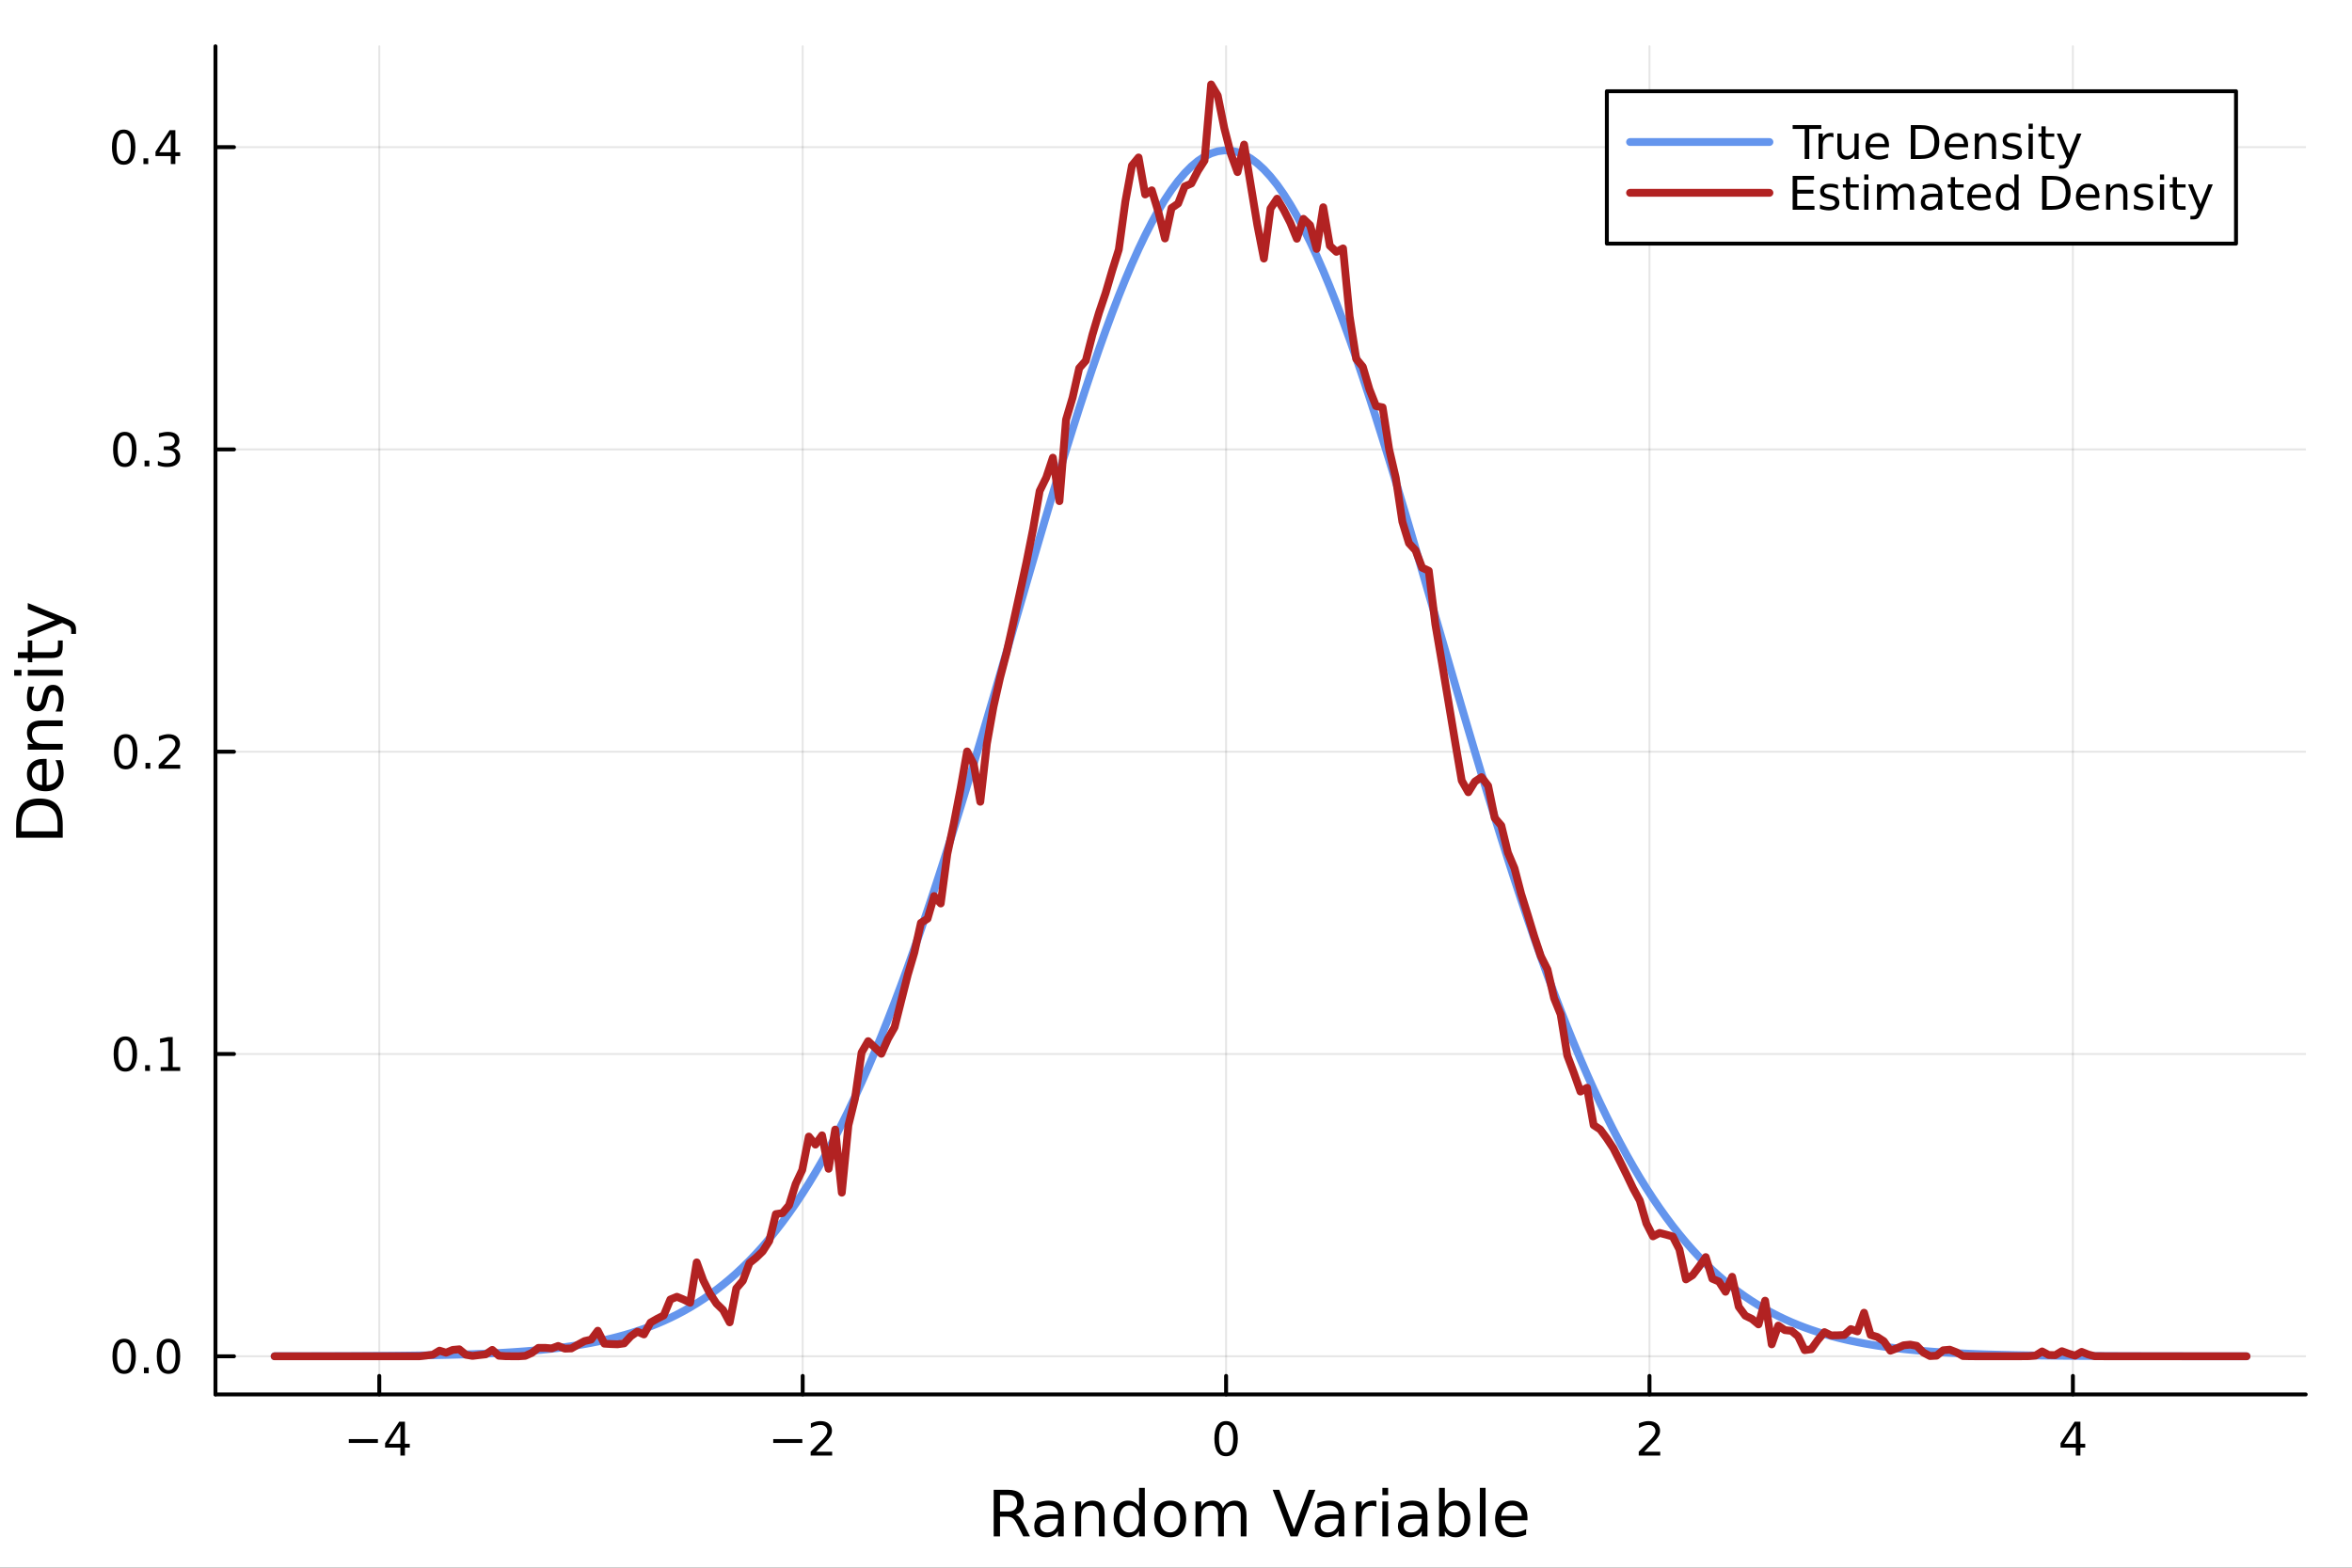 <?xml version="1.0" encoding="utf-8"?>
<svg xmlns="http://www.w3.org/2000/svg" xmlns:xlink="http://www.w3.org/1999/xlink" width="600" height="400" viewBox="0 0 2400 1600">
<rect x="0" y="0" width="2400" height="1600" fill="#333333" stroke="none"/>
<defs>
  <clipPath id="clip910">
    <rect x="0" y="0" width="2400" height="1600"/>
  </clipPath>
</defs>
<path clip-path="url(#clip910)" d="M0 1600 L2400 1600 L2400 0 L0 0  Z" fill="#ffffff" fill-rule="evenodd" fill-opacity="1"/>
<defs>
  <clipPath id="clip911">
    <rect x="480" y="0" width="1681" height="1600"/>
  </clipPath>
</defs>
<path clip-path="url(#clip910)" d="M219.866 1423.18 L2352.76 1423.18 L2352.76 47.244 L219.866 47.244  Z" fill="#ffffff" fill-rule="evenodd" fill-opacity="1"/>
<defs>
  <clipPath id="clip912">
    <rect x="219" y="47" width="2134" height="1377"/>
  </clipPath>
</defs>
<polyline clip-path="url(#clip912)" style="stroke:#000000; stroke-linecap:round; stroke-linejoin:round; stroke-width:2; stroke-opacity:0.1; fill:none" points="387.035,1423.18 387.035,47.244 "/>
<polyline clip-path="url(#clip912)" style="stroke:#000000; stroke-linecap:round; stroke-linejoin:round; stroke-width:2; stroke-opacity:0.1; fill:none" points="819.074,1423.18 819.074,47.244 "/>
<polyline clip-path="url(#clip912)" style="stroke:#000000; stroke-linecap:round; stroke-linejoin:round; stroke-width:2; stroke-opacity:0.1; fill:none" points="1251.11,1423.18 1251.11,47.244 "/>
<polyline clip-path="url(#clip912)" style="stroke:#000000; stroke-linecap:round; stroke-linejoin:round; stroke-width:2; stroke-opacity:0.1; fill:none" points="1683.15,1423.18 1683.15,47.244 "/>
<polyline clip-path="url(#clip912)" style="stroke:#000000; stroke-linecap:round; stroke-linejoin:round; stroke-width:2; stroke-opacity:0.1; fill:none" points="2115.19,1423.18 2115.19,47.244 "/>
<polyline clip-path="url(#clip912)" style="stroke:#000000; stroke-linecap:round; stroke-linejoin:round; stroke-width:2; stroke-opacity:0.1; fill:none" points="219.866,1384.24 2352.76,1384.24 "/>
<polyline clip-path="url(#clip912)" style="stroke:#000000; stroke-linecap:round; stroke-linejoin:round; stroke-width:2; stroke-opacity:0.1; fill:none" points="219.866,1075.72 2352.76,1075.72 "/>
<polyline clip-path="url(#clip912)" style="stroke:#000000; stroke-linecap:round; stroke-linejoin:round; stroke-width:2; stroke-opacity:0.1; fill:none" points="219.866,767.206 2352.76,767.206 "/>
<polyline clip-path="url(#clip912)" style="stroke:#000000; stroke-linecap:round; stroke-linejoin:round; stroke-width:2; stroke-opacity:0.1; fill:none" points="219.866,458.689 2352.76,458.689 "/>
<polyline clip-path="url(#clip912)" style="stroke:#000000; stroke-linecap:round; stroke-linejoin:round; stroke-width:2; stroke-opacity:0.1; fill:none" points="219.866,150.173 2352.76,150.173 "/>
<polyline clip-path="url(#clip910)" style="stroke:#000000; stroke-linecap:round; stroke-linejoin:round; stroke-width:4; stroke-opacity:1; fill:none" points="219.866,1423.18 2352.76,1423.18 "/>
<polyline clip-path="url(#clip910)" style="stroke:#000000; stroke-linecap:round; stroke-linejoin:round; stroke-width:4; stroke-opacity:1; fill:none" points="387.035,1423.18 387.035,1404.28 "/>
<polyline clip-path="url(#clip910)" style="stroke:#000000; stroke-linecap:round; stroke-linejoin:round; stroke-width:4; stroke-opacity:1; fill:none" points="819.074,1423.18 819.074,1404.28 "/>
<polyline clip-path="url(#clip910)" style="stroke:#000000; stroke-linecap:round; stroke-linejoin:round; stroke-width:4; stroke-opacity:1; fill:none" points="1251.11,1423.18 1251.11,1404.28 "/>
<polyline clip-path="url(#clip910)" style="stroke:#000000; stroke-linecap:round; stroke-linejoin:round; stroke-width:4; stroke-opacity:1; fill:none" points="1683.15,1423.18 1683.15,1404.28 "/>
<polyline clip-path="url(#clip910)" style="stroke:#000000; stroke-linecap:round; stroke-linejoin:round; stroke-width:4; stroke-opacity:1; fill:none" points="2115.19,1423.18 2115.19,1404.28 "/>
<path clip-path="url(#clip910)" d="M355.936 1468.75 L385.612 1468.75 L385.612 1472.69 L355.936 1472.69 L355.936 1468.75 Z" fill="#000000" fill-rule="nonzero" fill-opacity="1" /><path clip-path="url(#clip910)" d="M408.552 1455.09 L396.746 1473.54 L408.552 1473.54 L408.552 1455.09 M407.325 1451.02 L413.204 1451.02 L413.204 1473.54 L418.135 1473.54 L418.135 1477.43 L413.204 1477.43 L413.204 1485.58 L408.552 1485.58 L408.552 1477.43 L392.95 1477.43 L392.95 1472.92 L407.325 1451.02 Z" fill="#000000" fill-rule="nonzero" fill-opacity="1" /><path clip-path="url(#clip910)" d="M789.016 1468.75 L818.692 1468.75 L818.692 1472.69 L789.016 1472.69 L789.016 1468.75 Z" fill="#000000" fill-rule="nonzero" fill-opacity="1" /><path clip-path="url(#clip910)" d="M832.812 1481.64 L849.132 1481.64 L849.132 1485.58 L827.187 1485.58 L827.187 1481.64 Q829.849 1478.89 834.433 1474.26 Q839.039 1469.61 840.22 1468.27 Q842.465 1465.74 843.345 1464.01 Q844.248 1462.25 844.248 1460.56 Q844.248 1457.8 842.303 1456.07 Q840.382 1454.33 837.28 1454.33 Q835.081 1454.33 832.627 1455.09 Q830.197 1455.86 827.419 1457.41 L827.419 1452.69 Q830.243 1451.55 832.697 1450.97 Q835.15 1450.39 837.187 1450.39 Q842.558 1450.39 845.752 1453.08 Q848.947 1455.77 848.947 1460.26 Q848.947 1462.39 848.136 1464.31 Q847.349 1466.2 845.243 1468.8 Q844.664 1469.47 841.562 1472.69 Q838.461 1475.88 832.812 1481.64 Z" fill="#000000" fill-rule="nonzero" fill-opacity="1" /><path clip-path="url(#clip910)" d="M1251.11 1454.1 Q1247.5 1454.1 1245.67 1457.66 Q1243.87 1461.2 1243.87 1468.33 Q1243.87 1475.44 1245.67 1479.01 Q1247.5 1482.55 1251.11 1482.55 Q1254.75 1482.55 1256.55 1479.01 Q1258.38 1475.44 1258.38 1468.33 Q1258.38 1461.2 1256.55 1457.66 Q1254.75 1454.1 1251.11 1454.1 M1251.11 1450.39 Q1256.92 1450.39 1259.98 1455 Q1263.06 1459.58 1263.06 1468.33 Q1263.06 1477.06 1259.98 1481.67 Q1256.92 1486.25 1251.11 1486.25 Q1245.3 1486.25 1242.22 1481.67 Q1239.17 1477.06 1239.17 1468.33 Q1239.17 1459.58 1242.22 1455 Q1245.3 1450.39 1251.11 1450.39 Z" fill="#000000" fill-rule="nonzero" fill-opacity="1" /><path clip-path="url(#clip910)" d="M1677.8 1481.64 L1694.12 1481.64 L1694.12 1485.58 L1672.18 1485.58 L1672.18 1481.64 Q1674.84 1478.89 1679.42 1474.26 Q1684.03 1469.61 1685.21 1468.27 Q1687.46 1465.74 1688.34 1464.01 Q1689.24 1462.25 1689.24 1460.56 Q1689.24 1457.8 1687.29 1456.07 Q1685.37 1454.33 1682.27 1454.33 Q1680.07 1454.33 1677.62 1455.09 Q1675.19 1455.86 1672.41 1457.41 L1672.41 1452.69 Q1675.23 1451.55 1677.69 1450.97 Q1680.14 1450.39 1682.18 1450.39 Q1687.55 1450.39 1690.74 1453.08 Q1693.94 1455.77 1693.94 1460.26 Q1693.94 1462.39 1693.13 1464.31 Q1692.34 1466.2 1690.23 1468.8 Q1689.66 1469.47 1686.55 1472.69 Q1683.45 1475.88 1677.8 1481.64 Z" fill="#000000" fill-rule="nonzero" fill-opacity="1" /><path clip-path="url(#clip910)" d="M2118.2 1455.09 L2106.39 1473.54 L2118.2 1473.54 L2118.2 1455.09 M2116.97 1451.02 L2122.85 1451.02 L2122.85 1473.54 L2127.78 1473.54 L2127.78 1477.43 L2122.85 1477.43 L2122.85 1485.58 L2118.2 1485.58 L2118.2 1477.43 L2102.6 1477.43 L2102.6 1472.92 L2116.97 1451.02 Z" fill="#000000" fill-rule="nonzero" fill-opacity="1" /><path clip-path="url(#clip910)" d="M1036.52 1545.76 Q1038.59 1546.46 1040.53 1548.76 Q1042.5 1551.05 1044.48 1555.06 L1051 1568.04 L1044.1 1568.04 L1038.02 1555.85 Q1035.66 1551.08 1033.43 1549.52 Q1031.24 1547.96 1027.42 1547.96 L1020.42 1547.96 L1020.42 1568.04 L1013.99 1568.04 L1013.99 1520.52 L1028.5 1520.52 Q1036.65 1520.52 1040.66 1523.93 Q1044.67 1527.34 1044.67 1534.21 Q1044.67 1538.7 1042.57 1541.66 Q1040.5 1544.62 1036.52 1545.76 M1020.42 1525.81 L1020.42 1542.68 L1028.5 1542.68 Q1033.15 1542.68 1035.5 1540.54 Q1037.89 1538.38 1037.89 1534.21 Q1037.89 1530.04 1035.5 1527.94 Q1033.15 1525.81 1028.5 1525.81 L1020.42 1525.81 Z" fill="#000000" fill-rule="nonzero" fill-opacity="1" /><path clip-path="url(#clip910)" d="M1073.79 1550.12 Q1066.69 1550.12 1063.96 1551.75 Q1061.22 1553.37 1061.22 1557.29 Q1061.22 1560.4 1063.26 1562.25 Q1065.33 1564.07 1068.86 1564.07 Q1073.73 1564.07 1076.66 1560.63 Q1079.62 1557.16 1079.62 1551.43 L1079.62 1550.12 L1073.79 1550.12 M1085.47 1547.71 L1085.47 1568.04 L1079.62 1568.04 L1079.62 1562.63 Q1077.61 1565.88 1074.62 1567.44 Q1071.63 1568.97 1067.3 1568.97 Q1061.82 1568.97 1058.58 1565.91 Q1055.36 1562.82 1055.36 1557.67 Q1055.36 1551.65 1059.37 1548.6 Q1063.42 1545.54 1071.4 1545.54 L1079.62 1545.54 L1079.62 1544.97 Q1079.62 1540.93 1076.94 1538.73 Q1074.3 1536.5 1069.5 1536.5 Q1066.44 1536.5 1063.54 1537.23 Q1060.65 1537.97 1057.97 1539.43 L1057.97 1534.02 Q1061.19 1532.78 1064.21 1532.17 Q1067.24 1531.54 1070.1 1531.54 Q1077.83 1531.54 1081.65 1535.55 Q1085.47 1539.56 1085.47 1547.71 Z" fill="#000000" fill-rule="nonzero" fill-opacity="1" /><path clip-path="url(#clip910)" d="M1127.17 1546.53 L1127.17 1568.04 L1121.31 1568.04 L1121.31 1546.72 Q1121.31 1541.66 1119.34 1539.14 Q1117.37 1536.63 1113.42 1536.63 Q1108.68 1536.63 1105.94 1539.65 Q1103.2 1542.68 1103.2 1547.9 L1103.2 1568.04 L1097.31 1568.04 L1097.31 1532.4 L1103.2 1532.4 L1103.2 1537.93 Q1105.3 1534.72 1108.13 1533.13 Q1111 1531.54 1114.72 1531.54 Q1120.87 1531.54 1124.02 1535.36 Q1127.17 1539.14 1127.17 1546.53 Z" fill="#000000" fill-rule="nonzero" fill-opacity="1" /><path clip-path="url(#clip910)" d="M1162.31 1537.81 L1162.31 1518.52 L1168.16 1518.52 L1168.16 1568.04 L1162.31 1568.04 L1162.31 1562.7 Q1160.46 1565.88 1157.63 1567.44 Q1154.83 1568.97 1150.88 1568.97 Q1144.42 1568.97 1140.35 1563.81 Q1136.3 1558.65 1136.3 1550.25 Q1136.3 1541.85 1140.35 1536.69 Q1144.42 1531.54 1150.88 1531.54 Q1154.83 1531.54 1157.63 1533.1 Q1160.46 1534.62 1162.31 1537.81 M1142.35 1550.25 Q1142.35 1556.71 1144.99 1560.4 Q1147.67 1564.07 1152.31 1564.07 Q1156.96 1564.07 1159.63 1560.4 Q1162.31 1556.71 1162.31 1550.25 Q1162.31 1543.79 1159.63 1540.13 Q1156.96 1536.44 1152.31 1536.44 Q1147.67 1536.44 1144.99 1540.13 Q1142.35 1543.79 1142.35 1550.25 Z" fill="#000000" fill-rule="nonzero" fill-opacity="1" /><path clip-path="url(#clip910)" d="M1194.04 1536.5 Q1189.33 1536.5 1186.59 1540.19 Q1183.86 1543.85 1183.86 1550.25 Q1183.86 1556.65 1186.56 1560.34 Q1189.3 1564 1194.04 1564 Q1198.72 1564 1201.46 1560.31 Q1204.19 1556.62 1204.19 1550.25 Q1204.19 1543.92 1201.46 1540.23 Q1198.72 1536.5 1194.04 1536.5 M1194.04 1531.54 Q1201.68 1531.54 1206.04 1536.5 Q1210.4 1541.47 1210.4 1550.25 Q1210.4 1559 1206.04 1564 Q1201.68 1568.97 1194.04 1568.97 Q1186.37 1568.97 1182.01 1564 Q1177.68 1559 1177.68 1550.25 Q1177.68 1541.47 1182.01 1536.5 Q1186.37 1531.54 1194.04 1531.54 Z" fill="#000000" fill-rule="nonzero" fill-opacity="1" /><path clip-path="url(#clip910)" d="M1247.86 1539.24 Q1250.06 1535.29 1253.11 1533.41 Q1256.17 1531.54 1260.31 1531.54 Q1265.88 1531.54 1268.9 1535.45 Q1271.92 1539.33 1271.92 1546.53 L1271.92 1568.04 L1266.04 1568.04 L1266.04 1546.72 Q1266.04 1541.59 1264.22 1539.11 Q1262.41 1536.63 1258.68 1536.63 Q1254.13 1536.63 1251.49 1539.65 Q1248.85 1542.68 1248.85 1547.9 L1248.85 1568.04 L1242.96 1568.04 L1242.96 1546.72 Q1242.96 1541.56 1241.15 1539.11 Q1239.33 1536.63 1235.54 1536.63 Q1231.06 1536.63 1228.41 1539.68 Q1225.77 1542.71 1225.77 1547.9 L1225.77 1568.04 L1219.88 1568.04 L1219.88 1532.4 L1225.77 1532.4 L1225.77 1537.93 Q1227.78 1534.66 1230.58 1533.1 Q1233.38 1531.54 1237.23 1531.54 Q1241.11 1531.54 1243.82 1533.51 Q1246.56 1535.48 1247.86 1539.24 Z" fill="#000000" fill-rule="nonzero" fill-opacity="1" /><path clip-path="url(#clip910)" d="M1316.83 1568.04 L1298.69 1520.52 L1305.41 1520.52 L1320.46 1560.53 L1335.55 1520.52 L1342.23 1520.52 L1324.12 1568.04 L1316.83 1568.04 Z" fill="#000000" fill-rule="nonzero" fill-opacity="1" /><path clip-path="url(#clip910)" d="M1360.06 1550.12 Q1352.96 1550.12 1350.22 1551.75 Q1347.49 1553.37 1347.49 1557.29 Q1347.49 1560.4 1349.52 1562.25 Q1351.59 1564.07 1355.12 1564.07 Q1359.99 1564.07 1362.92 1560.63 Q1365.88 1557.16 1365.88 1551.43 L1365.88 1550.12 L1360.06 1550.12 M1371.74 1547.71 L1371.74 1568.04 L1365.88 1568.04 L1365.88 1562.63 Q1363.88 1565.88 1360.89 1567.44 Q1357.89 1568.97 1353.56 1568.97 Q1348.09 1568.97 1344.84 1565.91 Q1341.63 1562.82 1341.63 1557.67 Q1341.63 1551.65 1345.64 1548.6 Q1349.68 1545.54 1357.67 1545.54 L1365.88 1545.54 L1365.88 1544.97 Q1365.88 1540.93 1363.21 1538.73 Q1360.57 1536.5 1355.76 1536.5 Q1352.71 1536.5 1349.81 1537.23 Q1346.91 1537.97 1344.24 1539.43 L1344.24 1534.02 Q1347.45 1532.78 1350.48 1532.17 Q1353.5 1531.54 1356.37 1531.54 Q1364.1 1531.54 1367.92 1535.55 Q1371.74 1539.56 1371.74 1547.71 Z" fill="#000000" fill-rule="nonzero" fill-opacity="1" /><path clip-path="url(#clip910)" d="M1404.46 1537.87 Q1403.47 1537.3 1402.29 1537.04 Q1401.15 1536.76 1399.75 1536.76 Q1394.78 1536.76 1392.11 1540 Q1389.47 1543.22 1389.47 1549.27 L1389.47 1568.04 L1383.58 1568.04 L1383.58 1532.4 L1389.47 1532.4 L1389.47 1537.93 Q1391.31 1534.69 1394.27 1533.13 Q1397.23 1531.54 1401.47 1531.54 Q1402.07 1531.54 1402.8 1531.63 Q1403.54 1531.7 1404.43 1531.85 L1404.46 1537.87 Z" fill="#000000" fill-rule="nonzero" fill-opacity="1" /><path clip-path="url(#clip910)" d="M1410.6 1532.4 L1416.46 1532.4 L1416.46 1568.04 L1410.6 1568.04 L1410.6 1532.4 M1410.6 1518.52 L1416.46 1518.52 L1416.46 1525.93 L1410.6 1525.93 L1410.6 1518.52 Z" fill="#000000" fill-rule="nonzero" fill-opacity="1" /><path clip-path="url(#clip910)" d="M1444.91 1550.12 Q1437.81 1550.12 1435.08 1551.75 Q1432.34 1553.37 1432.34 1557.29 Q1432.34 1560.4 1434.38 1562.25 Q1436.45 1564.07 1439.98 1564.07 Q1444.85 1564.07 1447.78 1560.63 Q1450.74 1557.16 1450.74 1551.43 L1450.74 1550.12 L1444.91 1550.12 M1456.59 1547.71 L1456.59 1568.04 L1450.74 1568.04 L1450.74 1562.63 Q1448.73 1565.88 1445.74 1567.44 Q1442.75 1568.97 1438.42 1568.97 Q1432.95 1568.97 1429.7 1565.91 Q1426.48 1562.82 1426.48 1557.67 Q1426.48 1551.65 1430.49 1548.6 Q1434.54 1545.54 1442.53 1545.54 L1450.74 1545.54 L1450.74 1544.97 Q1450.74 1540.93 1448.06 1538.73 Q1445.42 1536.5 1440.62 1536.5 Q1437.56 1536.5 1434.66 1537.23 Q1431.77 1537.97 1429.09 1539.43 L1429.09 1534.02 Q1432.31 1532.78 1435.33 1532.17 Q1438.36 1531.54 1441.22 1531.54 Q1448.95 1531.54 1452.77 1535.55 Q1456.59 1539.56 1456.59 1547.71 Z" fill="#000000" fill-rule="nonzero" fill-opacity="1" /><path clip-path="url(#clip910)" d="M1494.25 1550.25 Q1494.25 1543.79 1491.57 1540.13 Q1488.93 1536.44 1484.28 1536.44 Q1479.64 1536.44 1476.96 1540.13 Q1474.32 1543.79 1474.32 1550.25 Q1474.32 1556.71 1476.96 1560.4 Q1479.64 1564.07 1484.28 1564.07 Q1488.93 1564.07 1491.57 1560.4 Q1494.25 1556.71 1494.25 1550.25 M1474.32 1537.81 Q1476.17 1534.62 1478.97 1533.1 Q1481.8 1531.54 1485.72 1531.54 Q1492.21 1531.54 1496.25 1536.69 Q1500.33 1541.85 1500.33 1550.25 Q1500.33 1558.65 1496.25 1563.81 Q1492.21 1568.97 1485.72 1568.97 Q1481.8 1568.97 1478.97 1567.44 Q1476.17 1565.88 1474.32 1562.7 L1474.32 1568.04 L1468.43 1568.04 L1468.43 1518.52 L1474.32 1518.52 L1474.32 1537.81 Z" fill="#000000" fill-rule="nonzero" fill-opacity="1" /><path clip-path="url(#clip910)" d="M1510.03 1518.52 L1515.89 1518.52 L1515.89 1568.04 L1510.03 1568.04 L1510.03 1518.52 Z" fill="#000000" fill-rule="nonzero" fill-opacity="1" /><path clip-path="url(#clip910)" d="M1558.64 1548.76 L1558.64 1551.62 L1531.71 1551.62 Q1532.09 1557.67 1535.34 1560.85 Q1538.62 1564 1544.44 1564 Q1547.81 1564 1550.97 1563.17 Q1554.15 1562.35 1557.27 1560.69 L1557.27 1566.23 Q1554.12 1567.57 1550.81 1568.27 Q1547.5 1568.97 1544.09 1568.97 Q1535.56 1568.97 1530.56 1564 Q1525.6 1559.04 1525.6 1550.57 Q1525.6 1541.82 1530.31 1536.69 Q1535.05 1531.54 1543.07 1531.54 Q1550.27 1531.54 1554.43 1536.18 Q1558.64 1540.8 1558.64 1548.76 M1552.78 1547.04 Q1552.72 1542.23 1550.07 1539.37 Q1547.46 1536.5 1543.14 1536.5 Q1538.23 1536.5 1535.27 1539.27 Q1532.35 1542.04 1531.9 1547.07 L1552.78 1547.04 Z" fill="#000000" fill-rule="nonzero" fill-opacity="1" /><polyline clip-path="url(#clip910)" style="stroke:#000000; stroke-linecap:round; stroke-linejoin:round; stroke-width:4; stroke-opacity:1; fill:none" points="219.866,1423.18 219.866,47.244 "/>
<polyline clip-path="url(#clip910)" style="stroke:#000000; stroke-linecap:round; stroke-linejoin:round; stroke-width:4; stroke-opacity:1; fill:none" points="219.866,1384.24 238.764,1384.24 "/>
<polyline clip-path="url(#clip910)" style="stroke:#000000; stroke-linecap:round; stroke-linejoin:round; stroke-width:4; stroke-opacity:1; fill:none" points="219.866,1075.72 238.764,1075.72 "/>
<polyline clip-path="url(#clip910)" style="stroke:#000000; stroke-linecap:round; stroke-linejoin:round; stroke-width:4; stroke-opacity:1; fill:none" points="219.866,767.206 238.764,767.206 "/>
<polyline clip-path="url(#clip910)" style="stroke:#000000; stroke-linecap:round; stroke-linejoin:round; stroke-width:4; stroke-opacity:1; fill:none" points="219.866,458.689 238.764,458.689 "/>
<polyline clip-path="url(#clip910)" style="stroke:#000000; stroke-linecap:round; stroke-linejoin:round; stroke-width:4; stroke-opacity:1; fill:none" points="219.866,150.173 238.764,150.173 "/>
<path clip-path="url(#clip910)" d="M126.691 1370.04 Q123.08 1370.04 121.251 1373.6 Q119.445 1377.14 119.445 1384.27 Q119.445 1391.38 121.251 1394.94 Q123.08 1398.49 126.691 1398.49 Q130.325 1398.49 132.13 1394.94 Q133.959 1391.38 133.959 1384.27 Q133.959 1377.14 132.13 1373.6 Q130.325 1370.04 126.691 1370.04 M126.691 1366.33 Q132.501 1366.33 135.556 1370.94 Q138.635 1375.52 138.635 1384.27 Q138.635 1393 135.556 1397.61 Q132.501 1402.19 126.691 1402.19 Q120.88 1402.19 117.802 1397.61 Q114.746 1393 114.746 1384.27 Q114.746 1375.52 117.802 1370.94 Q120.88 1366.33 126.691 1366.33 Z" fill="#000000" fill-rule="nonzero" fill-opacity="1" /><path clip-path="url(#clip910)" d="M146.853 1395.64 L151.737 1395.64 L151.737 1401.52 L146.853 1401.52 L146.853 1395.64 Z" fill="#000000" fill-rule="nonzero" fill-opacity="1" /><path clip-path="url(#clip910)" d="M171.922 1370.04 Q168.311 1370.04 166.482 1373.6 Q164.677 1377.14 164.677 1384.27 Q164.677 1391.38 166.482 1394.94 Q168.311 1398.49 171.922 1398.49 Q175.556 1398.49 177.362 1394.94 Q179.19 1391.38 179.19 1384.27 Q179.19 1377.14 177.362 1373.6 Q175.556 1370.04 171.922 1370.04 M171.922 1366.33 Q177.732 1366.33 180.788 1370.94 Q183.866 1375.52 183.866 1384.27 Q183.866 1393 180.788 1397.61 Q177.732 1402.19 171.922 1402.19 Q166.112 1402.19 163.033 1397.61 Q159.978 1393 159.978 1384.27 Q159.978 1375.52 163.033 1370.94 Q166.112 1366.33 171.922 1366.33 Z" fill="#000000" fill-rule="nonzero" fill-opacity="1" /><path clip-path="url(#clip910)" d="M127.917 1061.52 Q124.306 1061.52 122.478 1065.09 Q120.672 1068.63 120.672 1075.76 Q120.672 1082.86 122.478 1086.43 Q124.306 1089.97 127.917 1089.97 Q131.552 1089.97 133.357 1086.43 Q135.186 1082.86 135.186 1075.76 Q135.186 1068.63 133.357 1065.09 Q131.552 1061.52 127.917 1061.52 M127.917 1057.82 Q133.728 1057.82 136.783 1062.42 Q139.862 1067.01 139.862 1075.76 Q139.862 1084.48 136.783 1089.09 Q133.728 1093.67 127.917 1093.67 Q122.107 1093.67 119.029 1089.09 Q115.973 1084.48 115.973 1075.76 Q115.973 1067.01 119.029 1062.42 Q122.107 1057.82 127.917 1057.82 Z" fill="#000000" fill-rule="nonzero" fill-opacity="1" /><path clip-path="url(#clip910)" d="M148.079 1087.12 L152.964 1087.12 L152.964 1093 L148.079 1093 L148.079 1087.12 Z" fill="#000000" fill-rule="nonzero" fill-opacity="1" /><path clip-path="url(#clip910)" d="M163.959 1089.07 L171.598 1089.07 L171.598 1062.7 L163.288 1064.37 L163.288 1060.11 L171.552 1058.44 L176.227 1058.44 L176.227 1089.07 L183.866 1089.07 L183.866 1093 L163.959 1093 L163.959 1089.07 Z" fill="#000000" fill-rule="nonzero" fill-opacity="1" /><path clip-path="url(#clip910)" d="M128.288 753.004 Q124.677 753.004 122.848 756.569 Q121.043 760.111 121.043 767.24 Q121.043 774.347 122.848 777.911 Q124.677 781.453 128.288 781.453 Q131.922 781.453 133.728 777.911 Q135.556 774.347 135.556 767.24 Q135.556 760.111 133.728 756.569 Q131.922 753.004 128.288 753.004 M128.288 749.301 Q134.098 749.301 137.154 753.907 Q140.232 758.49 140.232 767.24 Q140.232 775.967 137.154 780.573 Q134.098 785.157 128.288 785.157 Q122.478 785.157 119.399 780.573 Q116.343 775.967 116.343 767.24 Q116.343 758.49 119.399 753.907 Q122.478 749.301 128.288 749.301 Z" fill="#000000" fill-rule="nonzero" fill-opacity="1" /><path clip-path="url(#clip910)" d="M148.45 778.606 L153.334 778.606 L153.334 784.486 L148.45 784.486 L148.45 778.606 Z" fill="#000000" fill-rule="nonzero" fill-opacity="1" /><path clip-path="url(#clip910)" d="M167.547 780.55 L183.866 780.55 L183.866 784.486 L161.922 784.486 L161.922 780.55 Q164.584 777.796 169.167 773.166 Q173.774 768.513 174.954 767.171 Q177.2 764.648 178.079 762.912 Q178.982 761.152 178.982 759.462 Q178.982 756.708 177.038 754.972 Q175.116 753.236 172.014 753.236 Q169.815 753.236 167.362 754 Q164.931 754.763 162.153 756.314 L162.153 751.592 Q164.977 750.458 167.431 749.879 Q169.885 749.301 171.922 749.301 Q177.292 749.301 180.487 751.986 Q183.681 754.671 183.681 759.162 Q183.681 761.291 182.871 763.212 Q182.084 765.111 179.977 767.703 Q179.399 768.374 176.297 771.592 Q173.195 774.786 167.547 780.55 Z" fill="#000000" fill-rule="nonzero" fill-opacity="1" /><path clip-path="url(#clip910)" d="M127.339 444.488 Q123.728 444.488 121.899 448.053 Q120.093 451.594 120.093 458.724 Q120.093 465.83 121.899 469.395 Q123.728 472.937 127.339 472.937 Q130.973 472.937 132.779 469.395 Q134.607 465.83 134.607 458.724 Q134.607 451.594 132.779 448.053 Q130.973 444.488 127.339 444.488 M127.339 440.784 Q133.149 440.784 136.204 445.391 Q139.283 449.974 139.283 458.724 Q139.283 467.451 136.204 472.057 Q133.149 476.64 127.339 476.64 Q121.529 476.64 118.45 472.057 Q115.394 467.451 115.394 458.724 Q115.394 449.974 118.45 445.391 Q121.529 440.784 127.339 440.784 Z" fill="#000000" fill-rule="nonzero" fill-opacity="1" /><path clip-path="url(#clip910)" d="M147.501 470.09 L152.385 470.09 L152.385 475.969 L147.501 475.969 L147.501 470.09 Z" fill="#000000" fill-rule="nonzero" fill-opacity="1" /><path clip-path="url(#clip910)" d="M176.737 457.335 Q180.093 458.053 181.968 460.321 Q183.866 462.59 183.866 465.923 Q183.866 471.039 180.348 473.839 Q176.829 476.64 170.348 476.64 Q168.172 476.64 165.857 476.201 Q163.565 475.784 161.112 474.927 L161.112 470.414 Q163.056 471.548 165.371 472.127 Q167.686 472.705 170.209 472.705 Q174.607 472.705 176.899 470.969 Q179.214 469.233 179.214 465.923 Q179.214 462.867 177.061 461.154 Q174.931 459.418 171.112 459.418 L167.084 459.418 L167.084 455.576 L171.297 455.576 Q174.746 455.576 176.575 454.21 Q178.403 452.821 178.403 450.229 Q178.403 447.566 176.505 446.154 Q174.63 444.719 171.112 444.719 Q169.19 444.719 166.991 445.136 Q164.792 445.553 162.153 446.432 L162.153 442.266 Q164.815 441.525 167.13 441.154 Q169.468 440.784 171.528 440.784 Q176.852 440.784 179.954 443.215 Q183.056 445.622 183.056 449.742 Q183.056 452.613 181.413 454.603 Q179.769 456.571 176.737 457.335 Z" fill="#000000" fill-rule="nonzero" fill-opacity="1" /><path clip-path="url(#clip910)" d="M126.205 135.971 Q122.593 135.971 120.765 139.536 Q118.959 143.078 118.959 150.207 Q118.959 157.314 120.765 160.879 Q122.593 164.42 126.205 164.42 Q129.839 164.42 131.644 160.879 Q133.473 157.314 133.473 150.207 Q133.473 143.078 131.644 139.536 Q129.839 135.971 126.205 135.971 M126.205 132.268 Q132.015 132.268 135.07 136.874 Q138.149 141.457 138.149 150.207 Q138.149 158.934 135.07 163.541 Q132.015 168.124 126.205 168.124 Q120.394 168.124 117.316 163.541 Q114.26 158.934 114.26 150.207 Q114.26 141.457 117.316 136.874 Q120.394 132.268 126.205 132.268 Z" fill="#000000" fill-rule="nonzero" fill-opacity="1" /><path clip-path="url(#clip910)" d="M146.366 161.573 L151.251 161.573 L151.251 167.453 L146.366 167.453 L146.366 161.573 Z" fill="#000000" fill-rule="nonzero" fill-opacity="1" /><path clip-path="url(#clip910)" d="M174.283 136.967 L162.477 155.416 L174.283 155.416 L174.283 136.967 M173.056 132.893 L178.936 132.893 L178.936 155.416 L183.866 155.416 L183.866 159.305 L178.936 159.305 L178.936 167.453 L174.283 167.453 L174.283 159.305 L158.681 159.305 L158.681 154.791 L173.056 132.893 Z" fill="#000000" fill-rule="nonzero" fill-opacity="1" /><path clip-path="url(#clip910)" d="M21.768 848.522 L58.721 848.522 L58.721 840.755 Q58.721 830.92 54.265 826.369 Q49.809 821.786 40.196 821.786 Q30.648 821.786 26.224 826.369 Q21.768 830.92 21.768 840.755 L21.768 848.522 M16.484 854.951 L16.484 841.742 Q16.484 827.928 22.245 821.467 Q27.974 815.006 40.196 815.006 Q52.482 815.006 58.243 821.499 Q64.004 827.992 64.004 841.742 L64.004 854.951 L16.484 854.951 Z" fill="#000000" fill-rule="nonzero" fill-opacity="1" /><path clip-path="url(#clip910)" d="M44.716 774.52 L47.581 774.52 L47.581 801.447 Q53.628 801.065 56.811 797.819 Q59.962 794.54 59.962 788.716 Q59.962 785.342 59.134 782.191 Q58.307 779.008 56.652 775.889 L62.19 775.889 Q63.527 779.04 64.227 782.35 Q64.927 785.66 64.927 789.066 Q64.927 797.596 59.962 802.593 Q54.997 807.558 46.53 807.558 Q37.777 807.558 32.653 802.848 Q27.497 798.105 27.497 790.084 Q27.497 782.891 32.144 778.722 Q36.759 774.52 44.716 774.52 M42.997 780.377 Q38.191 780.44 35.327 783.082 Q32.462 785.692 32.462 790.021 Q32.462 794.922 35.231 797.882 Q38 800.811 43.029 801.256 L42.997 780.377 Z" fill="#000000" fill-rule="nonzero" fill-opacity="1" /><path clip-path="url(#clip910)" d="M42.488 735.276 L64.004 735.276 L64.004 741.132 L42.679 741.132 Q37.618 741.132 35.104 743.105 Q32.589 745.079 32.589 749.026 Q32.589 753.768 35.613 756.505 Q38.637 759.243 43.857 759.243 L64.004 759.243 L64.004 765.131 L28.356 765.131 L28.356 759.243 L33.894 759.243 Q30.68 757.142 29.088 754.309 Q27.497 751.445 27.497 747.721 Q27.497 741.578 31.316 738.427 Q35.104 735.276 42.488 735.276 Z" fill="#000000" fill-rule="nonzero" fill-opacity="1" /><path clip-path="url(#clip910)" d="M29.407 700.869 L34.945 700.869 Q33.672 703.352 33.035 706.025 Q32.398 708.699 32.398 711.563 Q32.398 715.924 33.735 718.12 Q35.072 720.284 37.746 720.284 Q39.783 720.284 40.96 718.725 Q42.106 717.165 43.157 712.455 L43.602 710.449 Q44.939 704.211 47.39 701.601 Q49.809 698.959 54.169 698.959 Q59.134 698.959 62.031 702.906 Q64.927 706.821 64.927 713.696 Q64.927 716.56 64.354 719.68 Q63.813 722.767 62.699 726.204 L56.652 726.204 Q58.339 722.958 59.198 719.807 Q60.026 716.656 60.026 713.569 Q60.026 709.431 58.625 707.203 Q57.193 704.975 54.615 704.975 Q52.228 704.975 50.955 706.598 Q49.681 708.19 48.504 713.632 L48.026 715.669 Q46.88 721.112 44.525 723.531 Q42.138 725.95 38 725.95 Q32.971 725.95 30.234 722.385 Q27.497 718.82 27.497 712.264 Q27.497 709.017 27.974 706.153 Q28.452 703.288 29.407 700.869 Z" fill="#000000" fill-rule="nonzero" fill-opacity="1" /><path clip-path="url(#clip910)" d="M28.356 689.634 L28.356 683.777 L64.004 683.777 L64.004 689.634 L28.356 689.634 M14.479 689.634 L14.479 683.777 L21.895 683.777 L21.895 689.634 L14.479 689.634 Z" fill="#000000" fill-rule="nonzero" fill-opacity="1" /><path clip-path="url(#clip910)" d="M18.235 665.73 L28.356 665.73 L28.356 653.667 L32.908 653.667 L32.908 665.73 L52.259 665.73 Q56.62 665.73 57.861 664.553 Q59.103 663.343 59.103 659.683 L59.103 653.667 L64.004 653.667 L64.004 659.683 Q64.004 666.462 61.49 669.04 Q58.943 671.619 52.259 671.619 L32.908 671.619 L32.908 675.915 L28.356 675.915 L28.356 671.619 L18.235 671.619 L18.235 665.73 Z" fill="#000000" fill-rule="nonzero" fill-opacity="1" /><path clip-path="url(#clip910)" d="M67.314 631.133 Q73.68 633.615 75.622 635.971 Q77.563 638.326 77.563 642.273 L77.563 646.951 L72.662 646.951 L72.662 643.514 Q72.662 641.095 71.516 639.758 Q70.37 638.421 66.105 636.798 L63.431 635.748 L28.356 650.166 L28.356 643.96 L56.238 632.82 L28.356 621.68 L28.356 615.473 L67.314 631.133 Z" fill="#000000" fill-rule="nonzero" fill-opacity="1" /><polyline clip-path="url(#clip912)" style="stroke:#6495ed; stroke-linecap:round; stroke-linejoin:round; stroke-width:8; stroke-opacity:1; fill:none" points="280.231,1384.19 286.961,1384.18 293.69,1384.17 300.42,1384.16 307.15,1384.15 313.879,1384.14 320.609,1384.12 327.338,1384.11 334.068,1384.09 340.798,1384.07 347.527,1384.04 354.257,1384.02 360.987,1383.99 367.716,1383.95 374.446,1383.91 381.176,1383.87 387.905,1383.82 394.635,1383.76 401.364,1383.7 408.094,1383.63 414.824,1383.55 421.553,1383.47 428.283,1383.37 435.013,1383.26 441.742,1383.14 448.472,1383 455.202,1382.85 461.931,1382.68 468.661,1382.5 475.39,1382.29 482.12,1382.06 488.85,1381.8 495.579,1381.52 502.309,1381.21 509.039,1380.87 515.768,1380.49 522.498,1380.07 529.227,1379.61 535.957,1379.11 542.687,1378.55 549.416,1377.94 556.146,1377.28 562.876,1376.55 569.605,1375.75 576.335,1374.88 583.065,1373.92 589.794,1372.89 596.524,1371.76 603.253,1370.53 609.983,1369.19 616.713,1367.74 623.442,1366.17 630.172,1364.47 636.902,1362.63 643.631,1360.64 650.361,1358.49 657.09,1356.17 663.82,1353.68 670.55,1350.99 677.279,1348.11 684.009,1345.01 690.739,1341.68 697.468,1338.13 704.198,1334.32 710.928,1330.25 717.657,1325.9 724.387,1321.27 731.116,1316.33 737.846,1311.08 744.576,1305.49 751.305,1299.57 758.035,1293.28 764.765,1286.63 771.494,1279.59 778.224,1272.14 784.953,1264.29 791.683,1256.01 798.413,1247.3 805.142,1238.13 811.872,1228.5 818.602,1218.39 825.331,1207.81 832.061,1196.72 838.791,1185.14 845.52,1173.04 852.25,1160.43 858.979,1147.3 865.709,1133.63 872.439,1119.44 879.168,1104.71 885.898,1089.45 892.628,1073.66 899.357,1057.34 906.087,1040.49 912.816,1023.13 919.546,1005.26 926.276,986.894 933.005,968.039 939.735,948.712 946.465,928.93 953.194,908.711 959.924,888.076 966.654,867.048 973.383,845.652 980.113,823.914 986.842,801.865 993.572,779.535 1000.3,756.958 1007.03,734.169 1013.76,711.206 1020.49,688.108 1027.22,664.915 1033.95,641.671 1040.68,618.419 1047.41,595.205 1054.14,572.076 1060.87,549.08 1067.6,526.266 1074.33,503.684 1081.06,481.384 1087.79,459.417 1094.52,437.835 1101.25,416.688 1107.98,396.029 1114.71,375.907 1121.44,356.374 1128.16,337.479 1134.89,319.271 1141.62,301.796 1148.35,285.103 1155.08,269.234 1161.81,254.234 1168.54,240.143 1175.27,226.999 1182,214.841 1188.73,203.7 1195.46,193.61 1202.19,184.598 1208.92,176.69 1215.65,169.91 1222.38,164.276 1229.11,159.804 1235.84,156.509 1242.57,154.398 1249.3,153.479 1256.03,153.755 1262.76,155.223 1269.49,157.88 1276.22,161.719 1282.95,166.728 1289.68,172.892 1296.41,180.195 1303.14,188.614 1309.86,198.126 1316.59,208.704 1323.32,220.318 1330.05,232.935 1336.78,246.519 1343.51,261.034 1350.24,276.44 1356.97,292.694 1363.7,309.753 1370.43,327.571 1377.16,346.102 1383.89,365.297 1390.62,385.108 1397.35,405.483 1404.08,426.373 1410.81,447.727 1417.54,469.493 1424.27,491.619 1431,514.056 1437.73,536.751 1444.46,559.655 1451.19,582.718 1457.92,605.892 1464.65,629.129 1471.38,652.383 1478.11,675.609 1484.84,698.764 1491.56,721.805 1498.29,744.692 1505.02,767.388 1511.75,789.856 1518.48,812.06 1525.21,833.97 1531.94,855.554 1538.67,876.784 1545.4,897.634 1552.13,918.079 1558.86,938.099 1565.59,957.674 1572.32,976.785 1579.05,995.418 1585.78,1013.56 1592.51,1031.19 1599.24,1048.32 1605.97,1064.92 1612.7,1081 1619.43,1096.55 1626.16,1111.56 1632.89,1126.04 1639.62,1139.99 1646.35,1153.41 1653.08,1166.31 1659.81,1178.68 1666.54,1190.54 1673.26,1201.89 1679.99,1212.75 1686.72,1223.11 1693.45,1232.99 1700.18,1242.41 1706.91,1251.37 1713.64,1259.88 1720.37,1267.96 1727.1,1275.62 1733.83,1282.88 1740.56,1289.74 1747.29,1296.22 1754.02,1302.34 1760.75,1308.11 1767.48,1313.54 1774.21,1318.64 1780.94,1323.44 1787.67,1327.94 1794.4,1332.16 1801.13,1336.1 1807.86,1339.8 1814.59,1343.24 1821.32,1346.46 1828.05,1349.46 1834.78,1352.25 1841.51,1354.85 1848.24,1357.26 1854.97,1359.5 1861.69,1361.57 1868.42,1363.49 1875.15,1365.27 1881.88,1366.91 1888.61,1368.43 1895.34,1369.82 1902.07,1371.11 1908.8,1372.29 1915.53,1373.38 1922.26,1374.37 1928.99,1375.29 1935.72,1376.12 1942.45,1376.89 1949.18,1377.59 1955.91,1378.23 1962.64,1378.81 1969.37,1379.35 1976.1,1379.83 1982.83,1380.27 1989.56,1380.67 1996.29,1381.03 2003.02,1381.36 2009.75,1381.66 2016.48,1381.92 2023.21,1382.17 2029.94,1382.39 2036.67,1382.58 2043.39,1382.76 2050.12,1382.92 2056.85,1383.07 2063.58,1383.19 2070.31,1383.31 2077.04,1383.41 2083.77,1383.51 2090.5,1383.59 2097.23,1383.66 2103.96,1383.73 2110.69,1383.79 2117.42,1383.84 2124.15,1383.89 2130.88,1383.93 2137.61,1383.97 2144.34,1384 2151.07,1384.03 2157.8,1384.05 2164.53,1384.08 2171.26,1384.1 2177.99,1384.11 2184.72,1384.13 2191.45,1384.14 2198.18,1384.16 2204.91,1384.17 2211.64,1384.18 2218.37,1384.18 2225.09,1384.19 2231.82,1384.2 2238.55,1384.2 2245.28,1384.21 2252.01,1384.21 2258.74,1384.22 2265.47,1384.22 2272.2,1384.22 2278.93,1384.22 2285.66,1384.23 2292.39,1384.23 "/>
<polyline clip-path="url(#clip912)" style="stroke:#b22222; stroke-linecap:round; stroke-linejoin:round; stroke-width:8; stroke-opacity:1; fill:none" points="280.231,1384.24 286.961,1384.24 293.69,1384.24 300.42,1384.24 307.15,1384.24 313.879,1384.24 320.609,1384.24 327.338,1384.24 334.068,1384.24 340.798,1384.24 347.527,1384.24 354.257,1384.24 360.987,1384.24 367.716,1384.24 374.446,1384.24 381.176,1384.24 387.905,1384.24 394.635,1384.24 401.364,1384.23 408.094,1384.23 414.824,1384.23 421.553,1384.22 428.283,1384.2 435.013,1383.44 441.742,1382.6 448.472,1378.49 455.202,1380.57 461.931,1377.73 468.661,1377.12 475.39,1382.67 482.12,1383.84 488.85,1383 495.579,1382.27 502.309,1377.71 509.039,1383.68 515.768,1384.14 522.498,1384.21 529.227,1384.23 535.957,1383.79 542.687,1380.79 549.416,1375.63 556.146,1375.62 562.876,1376.21 569.605,1373.7 576.335,1376.45 583.065,1376.21 589.794,1372.32 596.524,1368.7 603.253,1367.18 609.983,1358.14 616.713,1371.36 623.442,1371.77 630.172,1372 636.902,1371.06 643.631,1363.79 650.361,1359.09 657.09,1361.94 663.82,1349.82 670.55,1345.94 677.279,1342.51 684.009,1326.28 690.739,1323.5 697.468,1326.28 704.198,1329.61 710.928,1288.4 717.657,1306.85 724.387,1320.17 731.116,1330.46 737.846,1336.98 744.576,1349.6 751.305,1314.97 758.035,1307.12 764.765,1289.1 771.494,1283.65 778.224,1277.19 784.953,1266.58 791.683,1239.12 798.413,1238.11 805.142,1230.09 811.872,1208.45 818.602,1194.11 825.331,1160 832.061,1168.19 838.791,1158.73 845.52,1192.9 852.25,1152.86 858.979,1217.25 865.709,1148.51 872.439,1121.22 879.168,1074.24 885.898,1062.6 892.628,1069.04 899.357,1075.48 906.087,1060.25 912.816,1048.44 919.546,1021.59 926.276,994.986 933.005,972.132 939.735,941.871 946.465,937.637 953.194,914.518 959.924,922.105 966.654,871.566 973.383,840.083 980.113,805.099 986.842,766.934 993.572,779.915 1000.3,818.292 1007.03,758.948 1013.76,721.296 1020.49,691.587 1027.22,665.769 1033.95,635.696 1040.68,604.955 1047.41,573.888 1054.14,540.088 1060.87,501.094 1067.6,487.405 1074.33,467.104 1081.06,511.497 1087.79,428.344 1094.52,405.619 1101.25,375.695 1107.98,368.109 1114.71,341.659 1121.44,319.089 1128.16,299.132 1134.89,276.148 1141.62,254.702 1148.35,205.578 1155.08,168.904 1161.81,160.713 1168.54,198.461 1175.27,194.22 1182,216.172 1188.73,243.392 1195.46,212.312 1202.19,207.697 1208.92,190.238 1215.65,187.308 1222.38,174.318 1229.11,163.841 1235.84,86.186 1242.57,97.544 1249.3,130.906 1256.03,157.084 1262.76,175.64 1269.49,147.551 1276.22,188.618 1282.95,229.426 1289.68,263.896 1296.41,212.877 1303.14,202.787 1309.86,214.05 1316.59,227.268 1323.32,243.657 1330.05,223.373 1336.78,229.777 1343.51,254.04 1350.24,211.501 1356.97,250.82 1363.7,257.021 1370.43,253.531 1377.16,322.822 1383.89,366.242 1390.62,374.358 1397.35,397.285 1404.08,414.43 1410.81,415.765 1417.54,458.851 1424.27,487.742 1431,532.535 1437.73,554.435 1444.46,561.728 1451.19,579.453 1457.92,582.511 1464.65,637.185 1471.38,676.516 1478.11,716.891 1484.84,757.225 1491.56,796.755 1498.29,808.587 1505.02,797.685 1511.75,793.156 1518.48,801.986 1525.21,834.739 1531.94,842.598 1538.67,870.23 1545.4,886.198 1552.13,912.078 1558.86,933.62 1565.59,955.868 1572.32,976.023 1579.05,989.405 1585.78,1018.75 1592.51,1035.34 1599.24,1077.16 1605.97,1095.05 1612.7,1114.06 1619.43,1110.2 1626.16,1148.34 1632.89,1152.74 1639.62,1161.87 1646.35,1172.07 1653.08,1185.31 1659.81,1198.92 1666.54,1213.05 1673.26,1225.3 1679.99,1248.63 1686.72,1261.82 1693.45,1258.35 1700.18,1260.11 1706.91,1262.03 1713.64,1275.08 1720.37,1305.77 1727.1,1301.5 1733.83,1292.67 1740.56,1283.02 1747.29,1305.11 1754.02,1307.96 1760.75,1318.39 1767.48,1303.1 1774.21,1333.71 1780.94,1342.82 1787.67,1346.09 1794.4,1351.69 1801.13,1327.48 1807.86,1372.06 1814.59,1352.93 1821.32,1357.55 1828.05,1358.29 1834.78,1363.9 1841.51,1377.96 1848.24,1377.05 1854.97,1367.62 1861.69,1359.59 1868.42,1362.92 1875.15,1362.82 1881.88,1362.51 1888.61,1356.49 1895.34,1358.84 1902.07,1339.77 1908.8,1362.45 1915.53,1364.47 1922.26,1368.83 1928.99,1378.55 1935.72,1376 1942.45,1373.03 1949.18,1372.35 1955.91,1373.57 1962.64,1380.43 1969.37,1383.99 1976.1,1383.63 1982.83,1378.11 1989.56,1377.49 1996.29,1380.12 2003.02,1383.97 2009.75,1384.17 2016.48,1384.2 2023.21,1384.21 2029.94,1384.22 2036.67,1384.23 2043.39,1384.24 2050.12,1384.23 2056.85,1384.22 2063.58,1384.19 2070.31,1384.12 2077.04,1383.54 2083.77,1379.29 2090.5,1382.89 2097.23,1383.09 2103.96,1379.06 2110.69,1381.54 2117.42,1383.56 2124.15,1379.73 2130.88,1382.43 2137.61,1384.17 2144.34,1384.18 2151.07,1384.21 2157.8,1384.22 2164.53,1384.22 2171.26,1384.23 2177.99,1384.23 2184.72,1384.23 2191.45,1384.23 2198.18,1384.23 2204.91,1384.24 2211.64,1384.24 2218.37,1384.24 2225.09,1384.24 2231.82,1384.24 2238.55,1384.24 2245.28,1384.24 2252.01,1384.24 2258.74,1384.24 2265.47,1384.24 2272.2,1384.24 2278.93,1384.24 2285.66,1384.24 2292.39,1384.24 "/>
<path clip-path="url(#clip910)" d="M1639.65 248.629 L2281.66 248.629 L2281.66 93.109 L1639.65 93.109  Z" fill="#ffffff" fill-rule="evenodd" fill-opacity="1"/>
<polyline clip-path="url(#clip910)" style="stroke:#000000; stroke-linecap:round; stroke-linejoin:round; stroke-width:4; stroke-opacity:1; fill:none" points="1639.65,248.629 2281.66,248.629 2281.66,93.109 1639.65,93.109 1639.65,248.629 "/>
<polyline clip-path="url(#clip910)" style="stroke:#6495ed; stroke-linecap:round; stroke-linejoin:round; stroke-width:8; stroke-opacity:1; fill:none" points="1663.34,144.949 1805.54,144.949 "/>
<path clip-path="url(#clip910)" d="M1829.24 127.669 L1858.47 127.669 L1858.47 131.604 L1846.2 131.604 L1846.2 162.229 L1841.5 162.229 L1841.5 131.604 L1829.24 131.604 L1829.24 127.669 Z" fill="#000000" fill-rule="nonzero" fill-opacity="1" /><path clip-path="url(#clip910)" d="M1870.86 140.284 Q1870.14 139.868 1869.28 139.682 Q1868.45 139.474 1867.43 139.474 Q1863.82 139.474 1861.87 141.835 Q1859.95 144.173 1859.95 148.571 L1859.95 162.229 L1855.67 162.229 L1855.67 136.303 L1859.95 136.303 L1859.95 140.331 Q1861.3 137.969 1863.45 136.835 Q1865.6 135.678 1868.68 135.678 Q1869.12 135.678 1869.65 135.747 Q1870.19 135.794 1870.83 135.909 L1870.86 140.284 Z" fill="#000000" fill-rule="nonzero" fill-opacity="1" /><path clip-path="url(#clip910)" d="M1874.88 151.997 L1874.88 136.303 L1879.14 136.303 L1879.14 151.835 Q1879.14 155.516 1880.58 157.368 Q1882.01 159.196 1884.88 159.196 Q1888.33 159.196 1890.32 156.997 Q1892.34 154.798 1892.34 151.002 L1892.34 136.303 L1896.6 136.303 L1896.6 162.229 L1892.34 162.229 L1892.34 158.247 Q1890.79 160.608 1888.73 161.766 Q1886.69 162.9 1883.98 162.9 Q1879.51 162.9 1877.2 160.122 Q1874.88 157.344 1874.88 151.997 M1885.6 135.678 L1885.6 135.678 Z" fill="#000000" fill-rule="nonzero" fill-opacity="1" /><path clip-path="url(#clip910)" d="M1927.55 148.201 L1927.55 150.284 L1907.96 150.284 Q1908.24 154.682 1910.6 156.997 Q1912.99 159.289 1917.22 159.289 Q1919.68 159.289 1921.97 158.687 Q1924.28 158.085 1926.55 156.881 L1926.55 160.909 Q1924.26 161.881 1921.85 162.391 Q1919.44 162.9 1916.97 162.9 Q1910.76 162.9 1907.13 159.289 Q1903.52 155.678 1903.52 149.52 Q1903.52 143.155 1906.94 139.428 Q1910.39 135.678 1916.23 135.678 Q1921.46 135.678 1924.49 139.057 Q1927.55 142.414 1927.55 148.201 M1923.29 146.951 Q1923.24 143.456 1921.32 141.372 Q1919.42 139.289 1916.27 139.289 Q1912.71 139.289 1910.56 141.303 Q1908.43 143.317 1908.1 146.974 L1923.29 146.951 Z" fill="#000000" fill-rule="nonzero" fill-opacity="1" /><path clip-path="url(#clip910)" d="M1954.47 131.511 L1954.47 158.386 L1960.12 158.386 Q1967.27 158.386 1970.58 155.145 Q1973.91 151.905 1973.91 144.914 Q1973.91 137.969 1970.58 134.752 Q1967.27 131.511 1960.12 131.511 L1954.47 131.511 M1949.79 127.669 L1959.4 127.669 Q1969.44 127.669 1974.14 131.858 Q1978.84 136.025 1978.84 144.914 Q1978.84 153.849 1974.12 158.039 Q1969.4 162.229 1959.4 162.229 L1949.79 162.229 L1949.79 127.669 Z" fill="#000000" fill-rule="nonzero" fill-opacity="1" /><path clip-path="url(#clip910)" d="M2008.29 148.201 L2008.29 150.284 L1988.7 150.284 Q1988.98 154.682 1991.34 156.997 Q1993.73 159.289 1997.96 159.289 Q2000.42 159.289 2002.71 158.687 Q2005.02 158.085 2007.29 156.881 L2007.29 160.909 Q2005 161.881 2002.59 162.391 Q2000.18 162.9 1997.71 162.9 Q1991.5 162.9 1987.87 159.289 Q1984.26 155.678 1984.26 149.52 Q1984.26 143.155 1987.68 139.428 Q1991.13 135.678 1996.97 135.678 Q2002.2 135.678 2005.23 139.057 Q2008.29 142.414 2008.29 148.201 M2004.03 146.951 Q2003.98 143.456 2002.06 141.372 Q2000.16 139.289 1997.01 139.289 Q1993.45 139.289 1991.3 141.303 Q1989.17 143.317 1988.84 146.974 L2004.03 146.951 Z" fill="#000000" fill-rule="nonzero" fill-opacity="1" /><path clip-path="url(#clip910)" d="M2036.83 146.581 L2036.83 162.229 L2032.57 162.229 L2032.57 146.719 Q2032.57 143.039 2031.13 141.21 Q2029.7 139.382 2026.83 139.382 Q2023.38 139.382 2021.39 141.581 Q2019.4 143.78 2019.4 147.576 L2019.4 162.229 L2015.11 162.229 L2015.11 136.303 L2019.4 136.303 L2019.4 140.331 Q2020.93 137.993 2022.99 136.835 Q2025.07 135.678 2027.78 135.678 Q2032.24 135.678 2034.54 138.456 Q2036.83 141.21 2036.83 146.581 Z" fill="#000000" fill-rule="nonzero" fill-opacity="1" /><path clip-path="url(#clip910)" d="M2061.85 137.067 L2061.85 141.094 Q2060.05 140.169 2058.1 139.706 Q2056.16 139.243 2054.07 139.243 Q2050.9 139.243 2049.3 140.215 Q2047.73 141.187 2047.73 143.131 Q2047.73 144.613 2048.86 145.469 Q2050 146.303 2053.42 147.067 L2054.88 147.391 Q2059.42 148.363 2061.32 150.145 Q2063.24 151.905 2063.24 155.076 Q2063.24 158.687 2060.37 160.793 Q2057.52 162.9 2052.52 162.9 Q2050.44 162.9 2048.17 162.483 Q2045.92 162.09 2043.42 161.28 L2043.42 156.881 Q2045.79 158.108 2048.08 158.733 Q2050.37 159.335 2052.61 159.335 Q2055.62 159.335 2057.24 158.317 Q2058.86 157.275 2058.86 155.4 Q2058.86 153.664 2057.68 152.738 Q2056.53 151.812 2052.57 150.956 L2051.09 150.608 Q2047.13 149.775 2045.37 148.062 Q2043.61 146.326 2043.61 143.317 Q2043.61 139.659 2046.2 137.669 Q2048.8 135.678 2053.56 135.678 Q2055.92 135.678 2058.01 136.025 Q2060.09 136.372 2061.85 137.067 Z" fill="#000000" fill-rule="nonzero" fill-opacity="1" /><path clip-path="url(#clip910)" d="M2070.02 136.303 L2074.28 136.303 L2074.28 162.229 L2070.02 162.229 L2070.02 136.303 M2070.02 126.21 L2074.28 126.21 L2074.28 131.604 L2070.02 131.604 L2070.02 126.21 Z" fill="#000000" fill-rule="nonzero" fill-opacity="1" /><path clip-path="url(#clip910)" d="M2087.41 128.942 L2087.41 136.303 L2096.18 136.303 L2096.18 139.613 L2087.41 139.613 L2087.41 153.687 Q2087.41 156.858 2088.26 157.761 Q2089.14 158.664 2091.8 158.664 L2096.18 158.664 L2096.18 162.229 L2091.8 162.229 Q2086.87 162.229 2085 160.4 Q2083.12 158.548 2083.12 153.687 L2083.12 139.613 L2080 139.613 L2080 136.303 L2083.12 136.303 L2083.12 128.942 L2087.41 128.942 Z" fill="#000000" fill-rule="nonzero" fill-opacity="1" /><path clip-path="url(#clip910)" d="M2112.57 164.636 Q2110.76 169.266 2109.05 170.678 Q2107.34 172.09 2104.47 172.09 L2101.06 172.09 L2101.06 168.525 L2103.56 168.525 Q2105.32 168.525 2106.29 167.692 Q2107.27 166.858 2108.45 163.756 L2109.21 161.812 L2098.73 136.303 L2103.24 136.303 L2111.34 156.581 L2119.44 136.303 L2123.96 136.303 L2112.57 164.636 Z" fill="#000000" fill-rule="nonzero" fill-opacity="1" /><polyline clip-path="url(#clip910)" style="stroke:#b22222; stroke-linecap:round; stroke-linejoin:round; stroke-width:8; stroke-opacity:1; fill:none" points="1663.34,196.789 1805.54,196.789 "/>
<path clip-path="url(#clip910)" d="M1829.24 179.509 L1851.09 179.509 L1851.09 183.444 L1833.91 183.444 L1833.91 193.675 L1850.37 193.675 L1850.37 197.61 L1833.91 197.61 L1833.91 210.133 L1851.5 210.133 L1851.5 214.069 L1829.24 214.069 L1829.24 179.509 Z" fill="#000000" fill-rule="nonzero" fill-opacity="1" /><path clip-path="url(#clip910)" d="M1875.53 188.907 L1875.53 192.934 Q1873.73 192.009 1871.78 191.546 Q1869.84 191.083 1867.75 191.083 Q1864.58 191.083 1862.99 192.055 Q1861.41 193.027 1861.41 194.971 Q1861.41 196.453 1862.55 197.309 Q1863.68 198.143 1867.11 198.907 L1868.56 199.231 Q1873.1 200.203 1875 201.985 Q1876.92 203.745 1876.92 206.916 Q1876.92 210.527 1874.05 212.633 Q1871.2 214.74 1866.2 214.74 Q1864.12 214.74 1861.85 214.323 Q1859.61 213.93 1857.11 213.12 L1857.11 208.721 Q1859.47 209.948 1861.76 210.573 Q1864.05 211.175 1866.3 211.175 Q1869.31 211.175 1870.93 210.157 Q1872.55 209.115 1872.55 207.24 Q1872.55 205.504 1871.37 204.578 Q1870.21 203.652 1866.25 202.796 L1864.77 202.448 Q1860.81 201.615 1859.05 199.902 Q1857.29 198.166 1857.29 195.157 Q1857.29 191.499 1859.88 189.509 Q1862.48 187.518 1867.25 187.518 Q1869.61 187.518 1871.69 187.865 Q1873.77 188.212 1875.53 188.907 Z" fill="#000000" fill-rule="nonzero" fill-opacity="1" /><path clip-path="url(#clip910)" d="M1887.92 180.782 L1887.92 188.143 L1896.69 188.143 L1896.69 191.453 L1887.92 191.453 L1887.92 205.527 Q1887.92 208.698 1888.77 209.601 Q1889.65 210.504 1892.31 210.504 L1896.69 210.504 L1896.69 214.069 L1892.31 214.069 Q1887.38 214.069 1885.51 212.24 Q1883.63 210.388 1883.63 205.527 L1883.63 191.453 L1880.51 191.453 L1880.51 188.143 L1883.63 188.143 L1883.63 180.782 L1887.92 180.782 Z" fill="#000000" fill-rule="nonzero" fill-opacity="1" /><path clip-path="url(#clip910)" d="M1902.29 188.143 L1906.55 188.143 L1906.55 214.069 L1902.29 214.069 L1902.29 188.143 M1902.29 178.05 L1906.55 178.05 L1906.55 183.444 L1902.29 183.444 L1902.29 178.05 Z" fill="#000000" fill-rule="nonzero" fill-opacity="1" /><path clip-path="url(#clip910)" d="M1935.65 193.12 Q1937.24 190.249 1939.47 188.884 Q1941.69 187.518 1944.7 187.518 Q1948.75 187.518 1950.95 190.365 Q1953.15 193.189 1953.15 198.421 L1953.15 214.069 L1948.87 214.069 L1948.87 198.559 Q1948.87 194.833 1947.55 193.027 Q1946.23 191.222 1943.52 191.222 Q1940.21 191.222 1938.29 193.421 Q1936.37 195.62 1936.37 199.416 L1936.37 214.069 L1932.08 214.069 L1932.08 198.559 Q1932.08 194.809 1930.76 193.027 Q1929.44 191.222 1926.69 191.222 Q1923.43 191.222 1921.5 193.444 Q1919.58 195.643 1919.58 199.416 L1919.58 214.069 L1915.3 214.069 L1915.3 188.143 L1919.58 188.143 L1919.58 192.171 Q1921.04 189.786 1923.08 188.652 Q1925.12 187.518 1927.92 187.518 Q1930.74 187.518 1932.71 188.953 Q1934.7 190.388 1935.65 193.12 Z" fill="#000000" fill-rule="nonzero" fill-opacity="1" /><path clip-path="url(#clip910)" d="M1973.43 201.036 Q1968.26 201.036 1966.27 202.217 Q1964.28 203.397 1964.28 206.245 Q1964.28 208.513 1965.76 209.856 Q1967.27 211.175 1969.84 211.175 Q1973.38 211.175 1975.51 208.675 Q1977.66 206.152 1977.66 201.985 L1977.66 201.036 L1973.43 201.036 M1981.92 199.277 L1981.92 214.069 L1977.66 214.069 L1977.66 210.133 Q1976.2 212.495 1974.03 213.629 Q1971.85 214.74 1968.7 214.74 Q1964.72 214.74 1962.36 212.518 Q1960.02 210.272 1960.02 206.522 Q1960.02 202.147 1962.94 199.925 Q1965.88 197.703 1971.69 197.703 L1977.66 197.703 L1977.66 197.286 Q1977.66 194.347 1975.72 192.749 Q1973.8 191.129 1970.3 191.129 Q1968.08 191.129 1965.97 191.661 Q1963.87 192.194 1961.92 193.259 L1961.92 189.323 Q1964.26 188.421 1966.46 187.981 Q1968.66 187.518 1970.74 187.518 Q1976.37 187.518 1979.14 190.434 Q1981.92 193.351 1981.92 199.277 Z" fill="#000000" fill-rule="nonzero" fill-opacity="1" /><path clip-path="url(#clip910)" d="M1994.91 180.782 L1994.91 188.143 L2003.68 188.143 L2003.68 191.453 L1994.91 191.453 L1994.91 205.527 Q1994.91 208.698 1995.76 209.601 Q1996.64 210.504 1999.3 210.504 L2003.68 210.504 L2003.68 214.069 L1999.3 214.069 Q1994.37 214.069 1992.5 212.24 Q1990.62 210.388 1990.62 205.527 L1990.62 191.453 L1987.5 191.453 L1987.5 188.143 L1990.62 188.143 L1990.62 180.782 L1994.91 180.782 Z" fill="#000000" fill-rule="nonzero" fill-opacity="1" /><path clip-path="url(#clip910)" d="M2031.46 200.041 L2031.46 202.124 L2011.87 202.124 Q2012.15 206.522 2014.51 208.837 Q2016.9 211.129 2021.13 211.129 Q2023.59 211.129 2025.88 210.527 Q2028.19 209.925 2030.46 208.721 L2030.46 212.749 Q2028.17 213.721 2025.76 214.231 Q2023.36 214.74 2020.88 214.74 Q2014.68 214.74 2011.04 211.129 Q2007.43 207.518 2007.43 201.36 Q2007.43 194.995 2010.86 191.268 Q2014.3 187.518 2020.14 187.518 Q2025.37 187.518 2028.4 190.897 Q2031.46 194.254 2031.46 200.041 M2027.2 198.791 Q2027.15 195.296 2025.23 193.212 Q2023.33 191.129 2020.18 191.129 Q2016.62 191.129 2014.47 193.143 Q2012.34 195.157 2012.01 198.814 L2027.2 198.791 Z" fill="#000000" fill-rule="nonzero" fill-opacity="1" /><path clip-path="url(#clip910)" d="M2055.51 192.078 L2055.51 178.05 L2059.77 178.05 L2059.77 214.069 L2055.51 214.069 L2055.51 210.18 Q2054.17 212.495 2052.11 213.629 Q2050.07 214.74 2047.2 214.74 Q2042.5 214.74 2039.54 210.99 Q2036.6 207.24 2036.6 201.129 Q2036.6 195.018 2039.54 191.268 Q2042.5 187.518 2047.2 187.518 Q2050.07 187.518 2052.11 188.652 Q2054.17 189.763 2055.51 192.078 M2040.99 201.129 Q2040.99 205.828 2042.92 208.513 Q2044.86 211.175 2048.24 211.175 Q2051.62 211.175 2053.56 208.513 Q2055.51 205.828 2055.51 201.129 Q2055.51 196.43 2053.56 193.768 Q2051.62 191.083 2048.24 191.083 Q2044.86 191.083 2042.92 193.768 Q2040.99 196.43 2040.99 201.129 Z" fill="#000000" fill-rule="nonzero" fill-opacity="1" /><path clip-path="url(#clip910)" d="M2088.47 183.351 L2088.47 210.226 L2094.12 210.226 Q2101.27 210.226 2104.58 206.985 Q2107.92 203.745 2107.92 196.754 Q2107.92 189.809 2104.58 186.592 Q2101.27 183.351 2094.12 183.351 L2088.47 183.351 M2083.8 179.509 L2093.4 179.509 Q2103.45 179.509 2108.15 183.698 Q2112.85 187.865 2112.85 196.754 Q2112.85 205.689 2108.12 209.879 Q2103.4 214.069 2093.4 214.069 L2083.8 214.069 L2083.8 179.509 Z" fill="#000000" fill-rule="nonzero" fill-opacity="1" /><path clip-path="url(#clip910)" d="M2142.29 200.041 L2142.29 202.124 L2122.71 202.124 Q2122.98 206.522 2125.35 208.837 Q2127.73 211.129 2131.97 211.129 Q2134.42 211.129 2136.71 210.527 Q2139.03 209.925 2141.29 208.721 L2141.29 212.749 Q2139 213.721 2136.6 214.231 Q2134.19 214.74 2131.71 214.74 Q2125.51 214.74 2121.87 211.129 Q2118.26 207.518 2118.26 201.36 Q2118.26 194.995 2121.69 191.268 Q2125.14 187.518 2130.97 187.518 Q2136.2 187.518 2139.23 190.897 Q2142.29 194.254 2142.29 200.041 M2138.03 198.791 Q2137.98 195.296 2136.06 193.212 Q2134.17 191.129 2131.02 191.129 Q2127.45 191.129 2125.3 193.143 Q2123.17 195.157 2122.85 198.814 L2138.03 198.791 Z" fill="#000000" fill-rule="nonzero" fill-opacity="1" /><path clip-path="url(#clip910)" d="M2170.83 198.421 L2170.83 214.069 L2166.57 214.069 L2166.57 198.559 Q2166.57 194.879 2165.14 193.05 Q2163.7 191.222 2160.83 191.222 Q2157.38 191.222 2155.39 193.421 Q2153.4 195.62 2153.4 199.416 L2153.4 214.069 L2149.12 214.069 L2149.12 188.143 L2153.4 188.143 L2153.4 192.171 Q2154.93 189.833 2156.99 188.675 Q2159.07 187.518 2161.78 187.518 Q2166.25 187.518 2168.54 190.296 Q2170.83 193.05 2170.83 198.421 Z" fill="#000000" fill-rule="nonzero" fill-opacity="1" /><path clip-path="url(#clip910)" d="M2195.85 188.907 L2195.85 192.934 Q2194.05 192.009 2192.1 191.546 Q2190.16 191.083 2188.08 191.083 Q2184.91 191.083 2183.31 192.055 Q2181.73 193.027 2181.73 194.971 Q2181.73 196.453 2182.87 197.309 Q2184 198.143 2187.43 198.907 L2188.89 199.231 Q2193.42 200.203 2195.32 201.985 Q2197.24 203.745 2197.24 206.916 Q2197.24 210.527 2194.37 212.633 Q2191.53 214.74 2186.53 214.74 Q2184.44 214.74 2182.17 214.323 Q2179.93 213.93 2177.43 213.12 L2177.43 208.721 Q2179.79 209.948 2182.08 210.573 Q2184.37 211.175 2186.62 211.175 Q2189.63 211.175 2191.25 210.157 Q2192.87 209.115 2192.87 207.24 Q2192.87 205.504 2191.69 204.578 Q2190.53 203.652 2186.57 202.796 L2185.09 202.448 Q2181.13 201.615 2179.37 199.902 Q2177.61 198.166 2177.61 195.157 Q2177.61 191.499 2180.21 189.509 Q2182.8 187.518 2187.57 187.518 Q2189.93 187.518 2192.01 187.865 Q2194.1 188.212 2195.85 188.907 Z" fill="#000000" fill-rule="nonzero" fill-opacity="1" /><path clip-path="url(#clip910)" d="M2204.03 188.143 L2208.29 188.143 L2208.29 214.069 L2204.03 214.069 L2204.03 188.143 M2204.03 178.05 L2208.29 178.05 L2208.29 183.444 L2204.03 183.444 L2204.03 178.05 Z" fill="#000000" fill-rule="nonzero" fill-opacity="1" /><path clip-path="url(#clip910)" d="M2221.41 180.782 L2221.41 188.143 L2230.18 188.143 L2230.18 191.453 L2221.41 191.453 L2221.41 205.527 Q2221.41 208.698 2222.27 209.601 Q2223.15 210.504 2225.81 210.504 L2230.18 210.504 L2230.18 214.069 L2225.81 214.069 Q2220.88 214.069 2219 212.24 Q2217.13 210.388 2217.13 205.527 L2217.13 191.453 L2214 191.453 L2214 188.143 L2217.13 188.143 L2217.13 180.782 L2221.41 180.782 Z" fill="#000000" fill-rule="nonzero" fill-opacity="1" /><path clip-path="url(#clip910)" d="M2246.57 216.476 Q2244.77 221.106 2243.05 222.518 Q2241.34 223.93 2238.47 223.93 L2235.07 223.93 L2235.07 220.365 L2237.57 220.365 Q2239.33 220.365 2240.3 219.532 Q2241.27 218.698 2242.45 215.596 L2243.22 213.652 L2232.73 188.143 L2237.24 188.143 L2245.35 208.421 L2253.45 188.143 L2257.96 188.143 L2246.57 216.476 Z" fill="#000000" fill-rule="nonzero" fill-opacity="1" /></svg>
